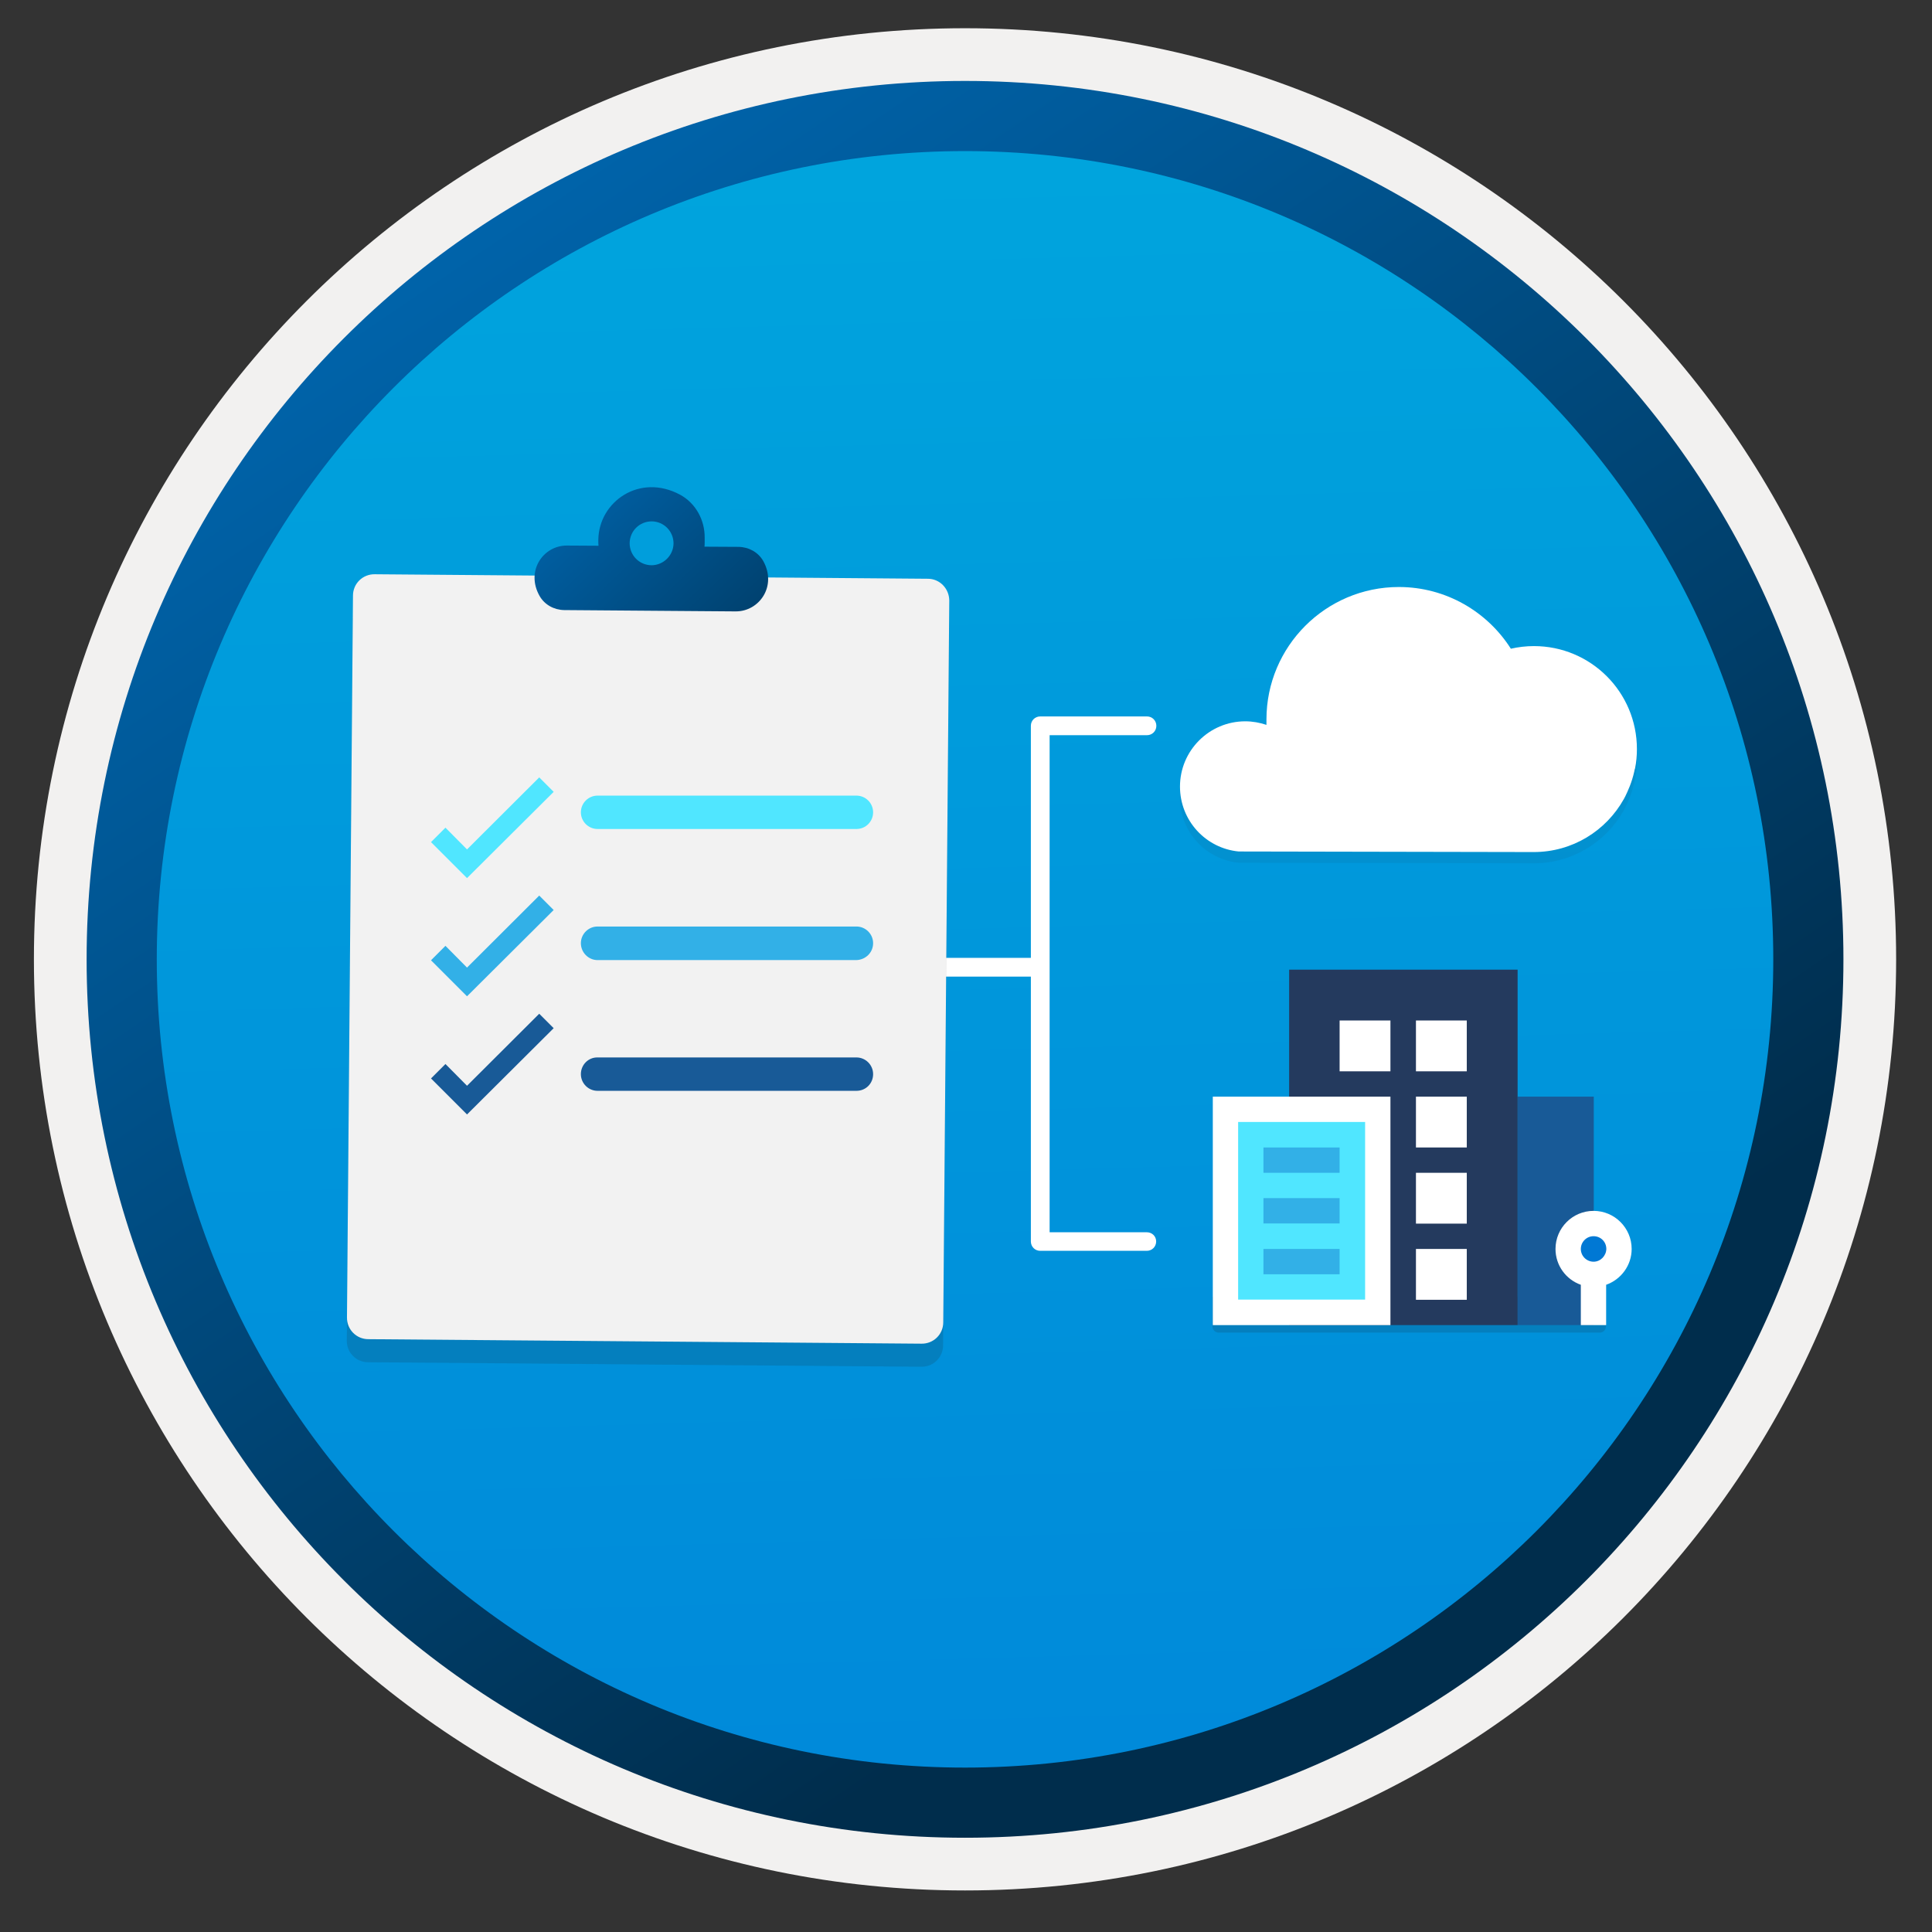 <svg width="103" height="103" viewBox="0 0 103 103" fill="none" xmlns="http://www.w3.org/2000/svg">
<rect x="0" y="0" width="103" height="103" fill="#333333" stroke="none"/>
<path d="M51.448 97.955C25.598 97.955 4.638 77.005 4.638 51.145C4.638 25.285 25.598 4.335 51.448 4.335C77.298 4.335 98.258 25.295 98.258 51.145C98.258 76.995 77.298 97.955 51.448 97.955Z" fill="url(#paint0_linear)"/>
<path fill-rule="evenodd" clip-rule="evenodd" d="M97.348 51.145C97.348 76.495 76.798 97.045 51.448 97.045C26.098 97.045 5.548 76.495 5.548 51.145C5.548 25.795 26.098 5.245 51.448 5.245C76.798 5.245 97.348 25.795 97.348 51.145ZM51.448 1.505C78.868 1.505 101.088 23.725 101.088 51.145C101.088 78.565 78.858 100.785 51.448 100.785C24.028 100.785 1.808 78.555 1.808 51.145C1.808 23.725 24.028 1.505 51.448 1.505Z" fill="#F2F1F0"/>
<path fill-rule="evenodd" clip-rule="evenodd" d="M94.538 51.145C94.538 74.945 75.248 94.235 51.448 94.235C27.648 94.235 8.358 74.945 8.358 51.145C8.358 27.345 27.648 8.055 51.448 8.055C75.248 8.055 94.538 27.345 94.538 51.145ZM51.448 4.315C77.308 4.315 98.278 25.285 98.278 51.145C98.278 77.005 77.308 97.975 51.448 97.975C25.588 97.975 4.618 77.005 4.618 51.145C4.618 25.285 25.578 4.315 51.448 4.315Z" fill="url(#paint1_linear)"/>
<path d="M61.138 65.695H55.958V39.195H61.148C61.428 39.195 61.648 38.975 61.648 38.695C61.648 38.415 61.428 38.195 61.148 38.195H55.458C55.178 38.195 54.958 38.415 54.958 38.695V51.065H46.308V52.065H54.958V66.185C54.958 66.465 55.178 66.685 55.458 66.685H61.138C61.418 66.685 61.638 66.465 61.638 66.185C61.638 65.905 61.418 65.695 61.138 65.695Z" fill="white"/>
<path opacity="0.15" d="M85.288 71.045H64.968C64.788 71.045 64.638 70.895 64.638 70.715V69.135H85.618V70.715C85.618 70.895 85.468 71.045 85.288 71.045Z" fill="#1F1D20"/>
<g opacity="0.25">
<path opacity="0.25" d="M87.128 41.725C87.138 41.665 87.148 41.615 87.168 41.565C87.238 41.235 87.268 40.885 87.268 40.535C87.268 37.495 84.808 35.045 81.778 35.045C81.358 35.045 80.938 35.095 80.548 35.185C79.298 33.215 77.088 31.895 74.578 31.895C70.678 31.895 67.518 35.065 67.518 38.955C67.518 39.055 67.518 39.145 67.518 39.245C67.168 39.115 66.788 39.055 66.388 39.055C64.468 39.055 62.908 40.615 62.908 42.535C62.908 44.345 64.278 45.825 66.038 45.995L81.768 46.025C83.838 46.025 85.628 44.885 86.568 43.205C86.598 43.155 86.618 43.115 86.648 43.055C86.788 42.755 86.998 42.305 87.128 41.725Z" fill="#1F1D21"/>
</g>
<path d="M87.128 41.125C87.138 41.065 87.148 41.015 87.168 40.965C87.238 40.635 87.268 40.285 87.268 39.935C87.268 36.895 84.808 34.445 81.778 34.445C81.358 34.445 80.938 34.495 80.548 34.585C79.298 32.615 77.088 31.295 74.578 31.295C70.678 31.295 67.518 34.465 67.518 38.355C67.518 38.455 67.518 38.545 67.518 38.645C67.158 38.525 66.778 38.455 66.388 38.455C64.468 38.455 62.908 40.015 62.908 41.935C62.908 43.745 64.278 45.225 66.038 45.395L81.768 45.425C83.838 45.425 85.628 44.285 86.568 42.605C86.598 42.555 86.618 42.515 86.648 42.455C86.788 42.165 86.998 41.715 87.128 41.125Z" fill="white"/>
<path d="M84.968 58.465H80.908V70.645H84.968V58.465Z" fill="#185A97"/>
<path d="M80.908 51.695H68.728V70.645H80.908V51.695V51.695Z" fill="#243A5E"/>
<path d="M73.448 59.145H65.328V69.975H73.448V59.145Z" fill="#50E6FF"/>
<path d="M72.778 59.815V69.285H66.008V59.815H72.778ZM74.128 58.465H64.658V70.645H74.128V58.465Z" fill="white"/>
<path d="M71.418 61.175H67.358V62.525H71.418V61.175Z" fill="#32B0E7"/>
<path d="M71.418 63.875H67.358V65.225H71.418V63.875Z" fill="#32B0E7"/>
<path d="M71.418 66.585H67.358V67.935H71.418V66.585Z" fill="#32B0E7"/>
<path d="M74.128 54.405H71.418V57.115H74.128V54.405Z" fill="white"/>
<path d="M78.198 54.405H75.488V57.115H78.198V54.405Z" fill="white"/>
<path d="M78.198 58.465H75.488V61.175H78.198V58.465Z" fill="white"/>
<path d="M78.198 62.525H75.488V65.235H78.198V62.525Z" fill="white"/>
<path d="M78.198 66.585H75.488V69.295H78.198V66.585Z" fill="white"/>
<path d="M84.958 67.935C85.708 67.935 86.308 67.325 86.308 66.585C86.308 65.835 85.698 65.235 84.958 65.235C84.218 65.235 83.608 65.845 83.608 66.585C83.598 67.335 84.208 67.935 84.958 67.935Z" fill="#0078D4"/>
<path d="M86.988 66.585C86.988 65.465 86.078 64.555 84.958 64.555C83.838 64.555 82.928 65.465 82.928 66.585C82.928 67.465 83.488 68.215 84.278 68.495V70.645H85.628V68.495C86.418 68.215 86.988 67.465 86.988 66.585ZM84.958 67.265C84.588 67.265 84.278 66.965 84.278 66.585C84.278 66.215 84.578 65.905 84.958 65.905C85.338 65.905 85.638 66.205 85.638 66.585C85.628 66.955 85.328 67.265 84.958 67.265Z" fill="white"/>
<path opacity="0.15" d="M49.458 32.075L19.968 31.835C19.328 31.825 18.808 32.335 18.808 32.975L18.488 71.465C18.478 72.105 18.988 72.625 19.628 72.625L49.118 72.865C49.758 72.875 50.278 72.365 50.278 71.725L50.598 33.235C50.598 32.595 50.078 32.075 49.458 32.075Z" fill="#1F1D20"/>
<path d="M49.468 30.855L19.978 30.615C19.338 30.605 18.818 31.115 18.818 31.755L18.498 70.235C18.488 70.875 18.998 71.395 19.638 71.395L49.128 71.635C49.768 71.645 50.288 71.135 50.288 70.495L50.608 32.005C50.598 31.375 50.098 30.855 49.468 30.855Z" fill="#F2F2F2"/>
<path d="M40.688 29.905C40.418 29.435 39.918 29.165 39.378 29.155L37.558 29.145C37.568 29.055 37.568 28.985 37.568 28.895V28.665C37.578 27.725 37.088 26.825 36.258 26.375C34.108 25.215 31.928 26.735 31.898 28.775V28.845C31.898 28.935 31.898 29.015 31.908 29.095L30.228 29.085C28.968 29.075 28.008 30.435 28.768 31.775C29.038 32.245 29.538 32.515 30.078 32.525L39.218 32.595C40.478 32.605 41.438 31.245 40.688 29.905ZM34.728 30.135C34.078 30.125 33.568 29.605 33.568 28.955C33.578 28.305 34.098 27.795 34.748 27.795C35.398 27.805 35.908 28.325 35.908 28.975C35.898 29.615 35.368 30.135 34.728 30.135Z" fill="url(#paint2_linear)"/>
<path d="M29.518 42.215L28.748 41.445L24.898 45.285L23.748 44.125L22.978 44.895L24.898 46.815L29.518 42.215Z" fill="#50E6FF"/>
<path d="M29.518 48.515L28.748 47.745L24.898 51.585L23.748 50.425L22.978 51.195L24.898 53.115L29.518 48.515Z" fill="#32B0E7"/>
<path d="M29.518 54.815L28.748 54.045L24.898 57.885L23.748 56.725L22.978 57.495L24.898 59.415L29.518 54.815Z" fill="#185A97"/>
<path d="M46.548 43.306C46.548 42.816 46.148 42.416 45.658 42.416H31.858C31.368 42.416 30.968 42.816 30.968 43.306C30.968 43.795 31.368 44.196 31.858 44.196H45.658C46.158 44.196 46.548 43.795 46.548 43.306Z" fill="#50E6FF"/>
<path d="M46.548 50.285C46.548 49.795 46.148 49.395 45.658 49.395H31.858C31.368 49.395 30.968 49.795 30.968 50.285C30.968 50.776 31.368 51.185 31.858 51.185H45.658C46.158 51.166 46.548 50.776 46.548 50.285Z" fill="#32B0E7"/>
<path d="M46.548 57.265C46.548 56.775 46.148 56.375 45.658 56.375H31.858C31.368 56.365 30.968 56.765 30.968 57.265C30.968 57.755 31.368 58.155 31.858 58.155H45.658C46.158 58.155 46.548 57.765 46.548 57.265Z" fill="#185A97"/>
<defs>
<linearGradient id="paint0_linear" x1="49.678" y1="-13.645" x2="53.66" y2="132.125" gradientUnits="userSpaceOnUse">
<stop stop-color="#00ABDE"/>
<stop offset="1" stop-color="#007ED8"/>
</linearGradient>
<linearGradient id="paint1_linear" x1="2.881" y1="-20.48" x2="98.409" y2="120.402" gradientUnits="userSpaceOnUse">
<stop stop-color="#007ED8"/>
<stop offset="0.707" stop-color="#002D4C"/>
</linearGradient>
<linearGradient id="paint2_linear" x1="23.401" y1="18.909" x2="51.369" y2="48.39" gradientUnits="userSpaceOnUse">
<stop stop-color="#007ED8"/>
<stop offset="0.707" stop-color="#002D4C"/>
</linearGradient>
</defs>
</svg>
